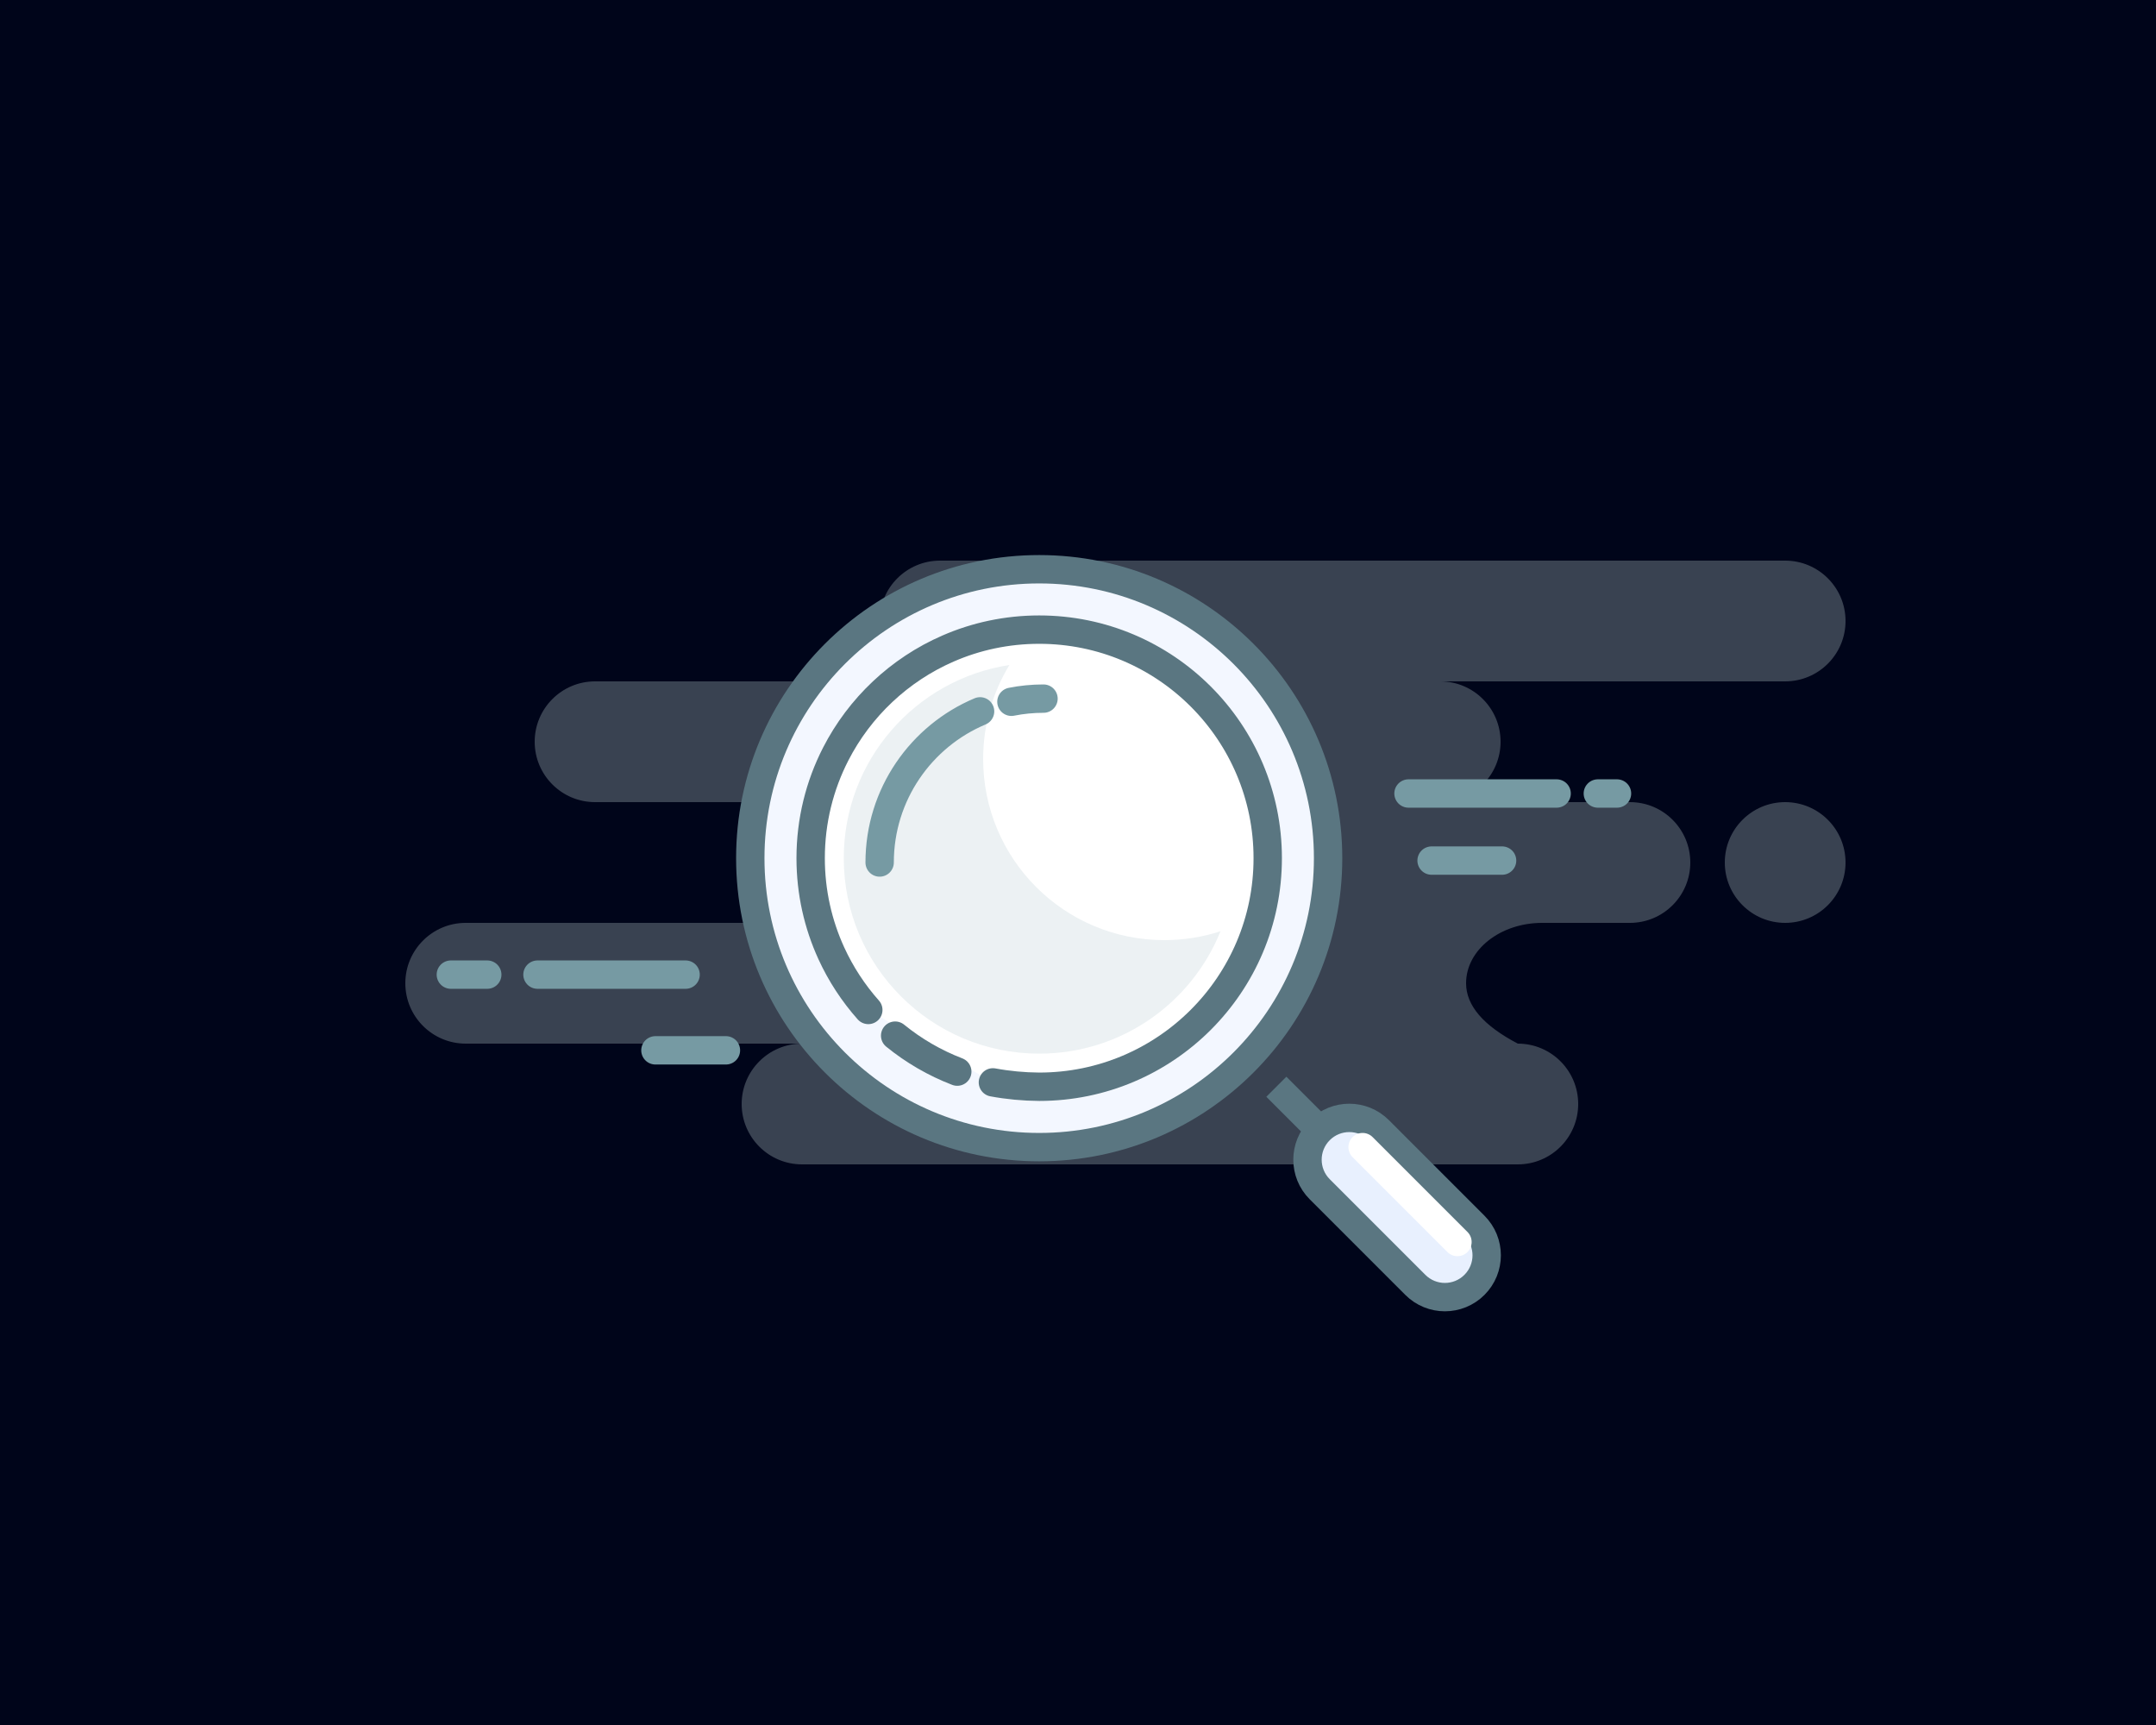 <svg width="190" height="152" viewBox="0 0 190 152" fill="none" xmlns="http://www.w3.org/2000/svg">
<rect width="190" height="152" fill="#19193E"/>
<rect width="190" height="152" fill="#00051A"/>
<path fill-rule="evenodd" clip-rule="evenodd" d="M157.32 49.4C160.258 49.4 162.64 51.782 162.64 54.72C162.64 57.658 160.258 60.04 157.32 60.04H126.92C129.858 60.04 132.24 62.422 132.24 65.36C132.24 68.298 129.858 70.68 126.92 70.68H143.64C146.578 70.68 148.96 73.062 148.96 76C148.96 78.938 146.578 81.32 143.64 81.32H135.908C132.203 81.32 129.2 83.702 129.2 86.64C129.2 88.599 130.72 90.372 133.76 91.96C136.698 91.96 139.08 94.342 139.08 97.28C139.08 100.218 136.698 102.6 133.76 102.6H70.68C67.742 102.6 65.36 100.218 65.36 97.28C65.36 94.342 67.742 91.96 70.68 91.96H41.04C38.102 91.96 35.72 89.578 35.72 86.64C35.72 83.702 38.102 81.32 41.04 81.32H71.44C74.378 81.32 76.76 78.938 76.76 76C76.76 73.062 74.378 70.68 71.44 70.68H52.44C49.502 70.68 47.12 68.298 47.12 65.36C47.12 62.422 49.502 60.04 52.44 60.04H82.84C79.902 60.04 77.52 57.658 77.52 54.72C77.52 51.782 79.902 49.4 82.84 49.4H157.32ZM157.32 70.68C160.258 70.68 162.64 73.062 162.64 76C162.64 78.938 160.258 81.32 157.32 81.32C154.382 81.32 152 78.938 152 76C152 73.062 154.382 70.68 157.32 70.68Z" fill="#BFD0D4" fill-opacity="0.3"/>
<path d="M91.58 101.08C105.641 101.08 117.04 89.681 117.04 75.62C117.04 61.559 105.641 50.16 91.58 50.16C77.519 50.16 66.12 61.559 66.12 75.62C66.12 89.681 77.519 101.08 91.58 101.08Z" fill="#F3F7FF" stroke="#5A7681" stroke-width="2.5"/>
<path fill-rule="evenodd" clip-rule="evenodd" d="M87.501 95.375C88.837 95.622 90.197 95.75 91.58 95.76C102.703 95.76 111.72 86.743 111.72 75.62C111.72 64.497 102.703 55.48 91.58 55.48C88.723 55.48 86.005 56.075 83.543 57.148C79.264 59.012 75.758 62.32 73.641 66.456C72.234 69.205 71.44 72.32 71.44 75.62C71.44 78.614 72.094 81.456 73.266 84.01C74.103 85.834 75.204 87.511 76.52 88.993" fill="white"/>
<path d="M87.501 95.375C88.837 95.622 90.197 95.75 91.58 95.76C102.703 95.76 111.72 86.743 111.72 75.62C111.72 64.497 102.703 55.48 91.58 55.48C88.723 55.48 86.005 56.075 83.543 57.148C79.264 59.012 75.758 62.32 73.641 66.456C72.234 69.205 71.44 72.32 71.44 75.62C71.44 78.614 72.094 81.456 73.266 84.01C74.103 85.834 75.204 87.511 76.52 88.993" stroke="#5A7681" stroke-width="2.5" stroke-linecap="round"/>
<path d="M78.886 91.257C80.518 92.584 82.363 93.66 84.36 94.427" stroke="#5A7681" stroke-width="2.5" stroke-linecap="round"/>
<path d="M112.48 95.76L117.04 100.32" stroke="#5A7681" stroke-width="2.5"/>
<path fill-rule="evenodd" clip-rule="evenodd" d="M116.303 99.583C114.865 101.022 114.865 103.354 116.303 104.792L124.728 113.217C126.167 114.656 128.499 114.656 129.937 113.217C131.376 111.779 131.376 109.447 129.937 108.008L121.513 99.583C120.074 98.145 117.742 98.145 116.303 99.583Z" fill="#E8F0FE" stroke="#5A7681" stroke-width="2.5"/>
<path d="M120.08 101.08L128.44 109.44" stroke="white" stroke-width="2.5" stroke-linecap="round"/>
<path fill-rule="evenodd" clip-rule="evenodd" d="M86.641 66.88C86.641 75.695 93.786 82.84 102.601 82.84C104.332 82.84 105.999 82.565 107.56 82.055C105.012 88.379 98.818 92.843 91.581 92.843C82.069 92.843 74.358 85.132 74.358 75.62C74.358 67.002 80.689 59.862 88.955 58.597C87.486 61.013 86.641 63.848 86.641 66.88Z" fill="#ECF1F3"/>
<path d="M91.96 61.56C90.993 61.56 90.047 61.655 89.133 61.837M86.371 62.682C81.171 64.867 77.52 70.007 77.52 76" stroke="#769AA3" stroke-width="2.5" stroke-linecap="round"/>
<path d="M132.373 75.831H126.16M137.18 69.92H124.126H137.18ZM142.5 69.92H140.811H142.5Z" stroke="#769AA3" stroke-width="2.5" stroke-linecap="round" stroke-linejoin="round"/>
<path d="M63.973 92.551H57.76M60.419 85.88H47.366H60.419ZM42.94 85.88H39.731H42.94Z" stroke="#769AA3" stroke-width="2.5" stroke-linecap="round" stroke-linejoin="round"/>
</svg>
